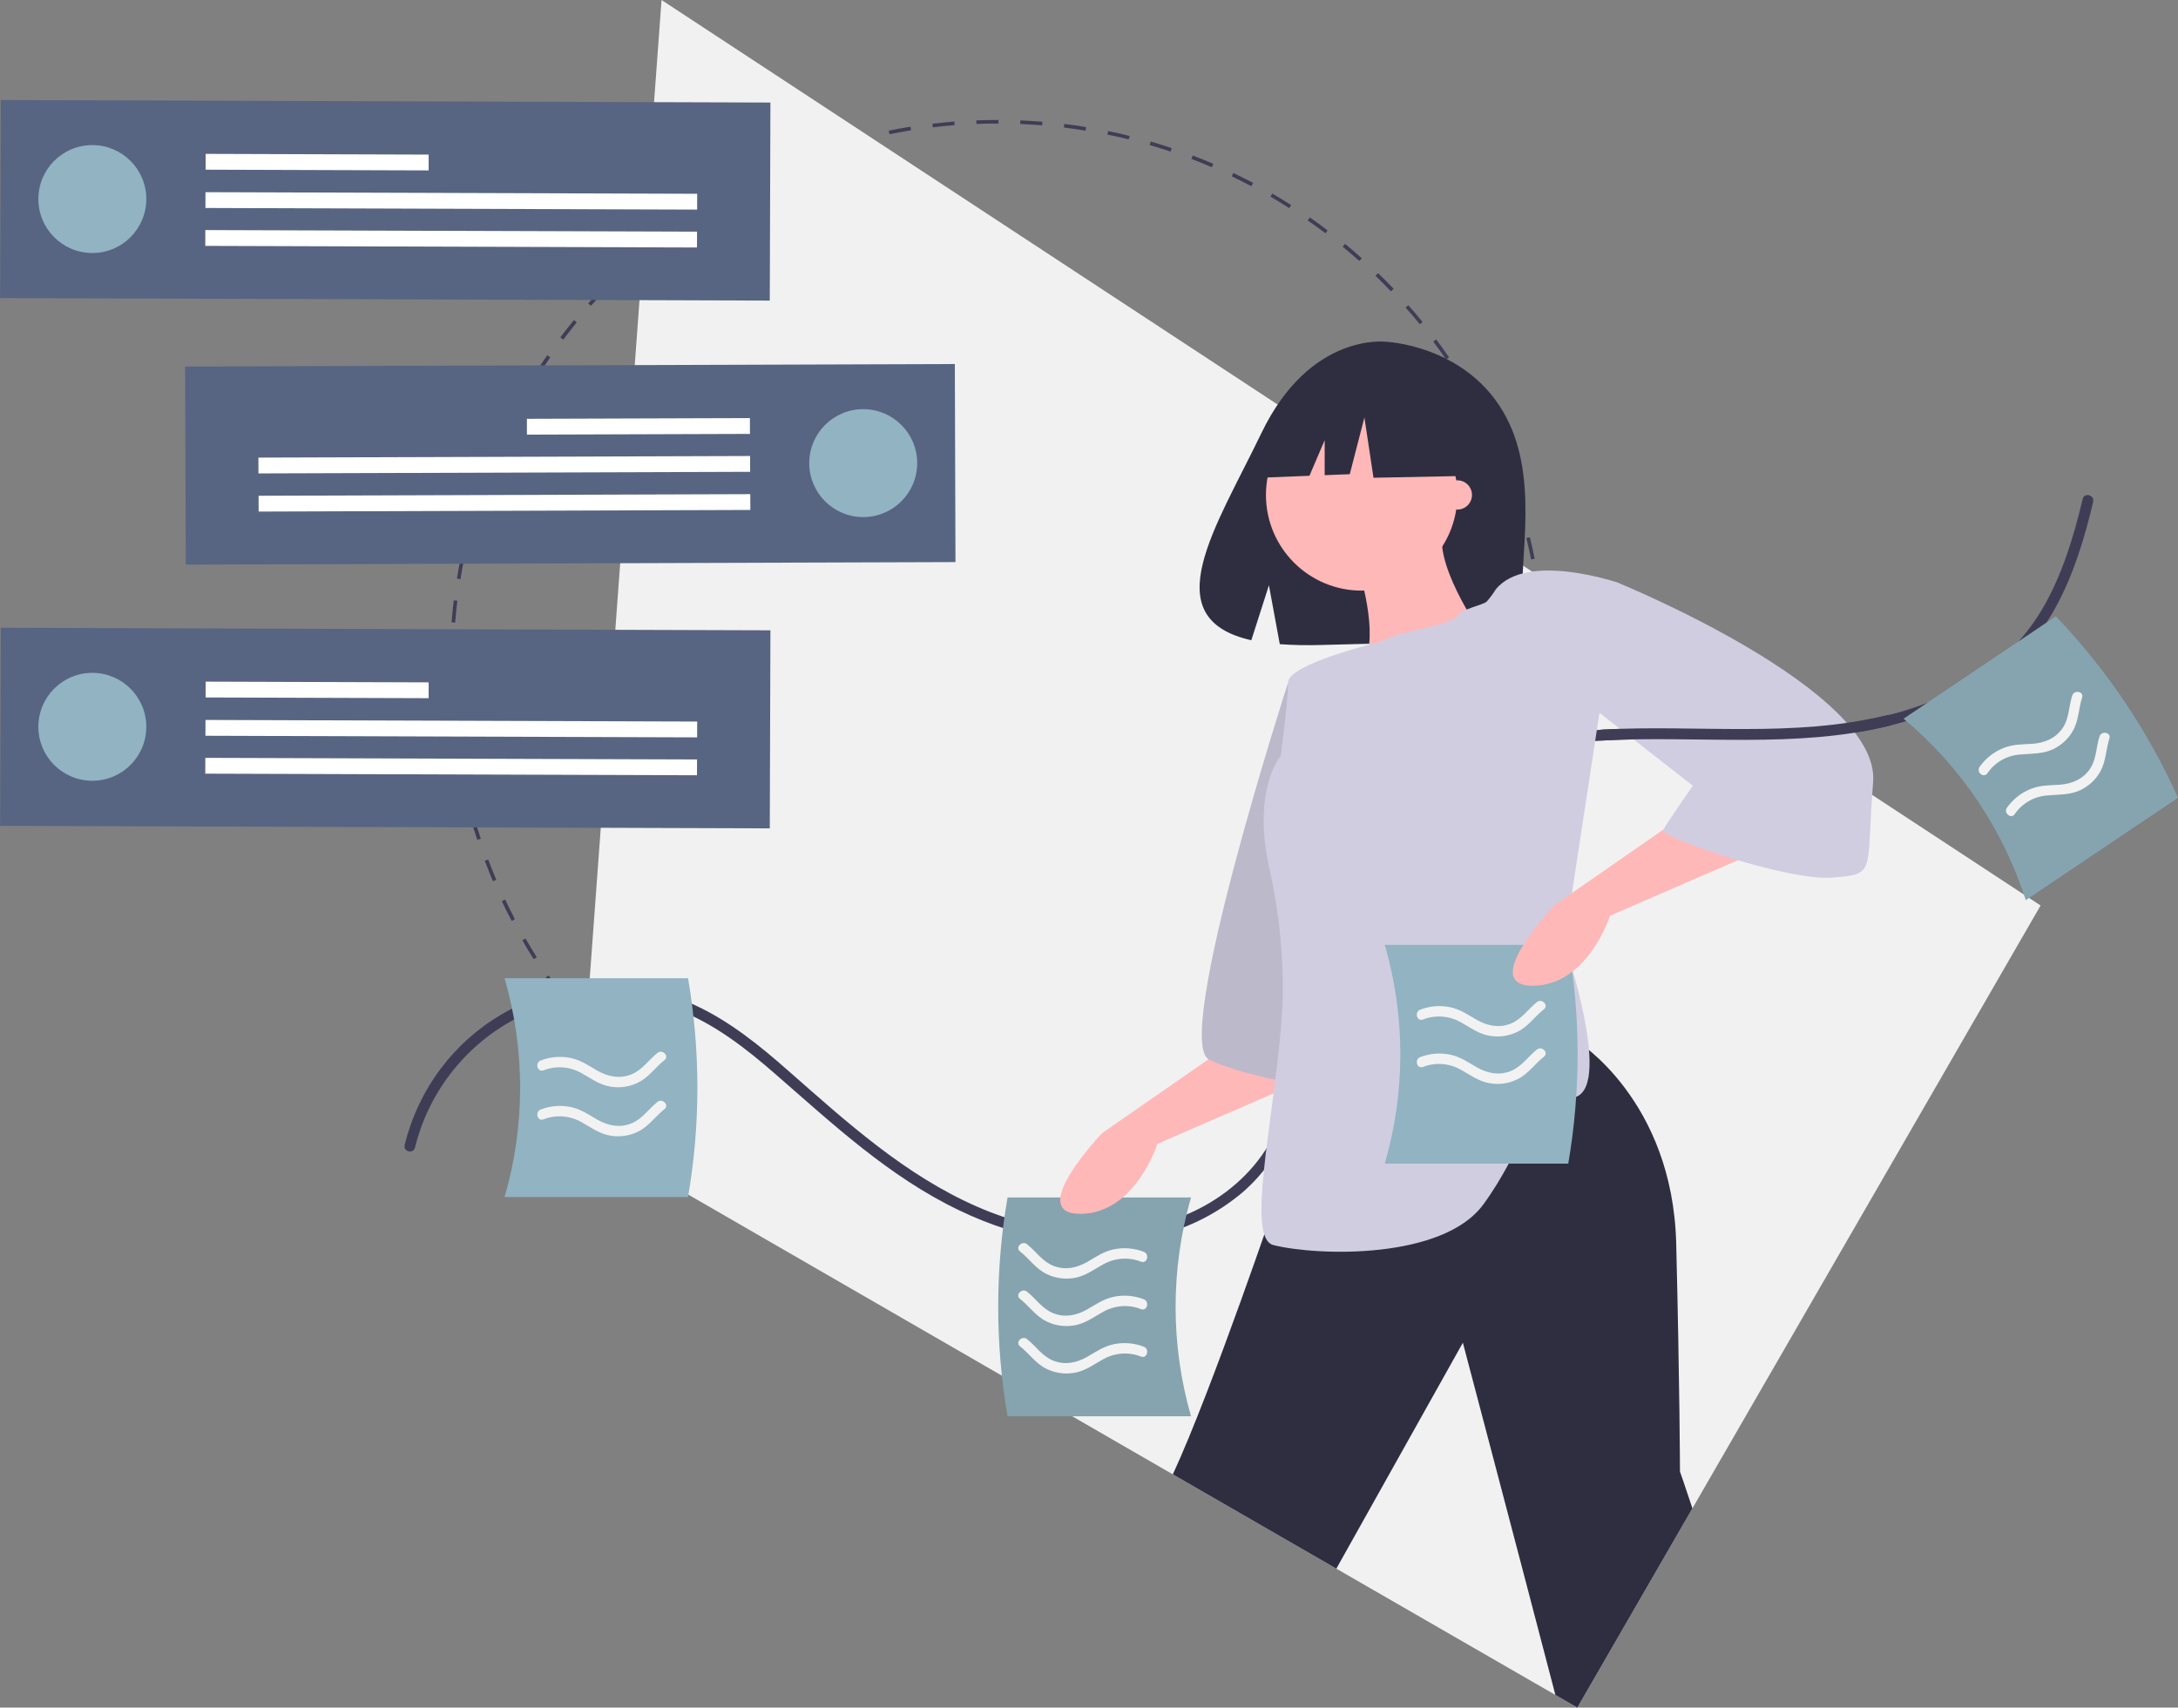<?xml version="1.0" encoding="utf-8"?>
<!-- Generator: Adobe Illustrator 22.1.0, SVG Export Plug-In . SVG Version: 6.00 Build 0)  -->
<svg version="1.1" id="Layer_1" xmlns="http://www.w3.org/2000/svg" xmlns:xlink="http://www.w3.org/1999/xlink" x="0px" y="0px"
	 viewBox="0 0 1101.6 863.9" style="enable-background:new 0 0 1101.6 863.9;" xml:space="preserve">
<rect x="0" y="0" width="1101.6" height="863.9" fill="#808080" stroke="none"/>
<style type="text/css">
	.st0{fill:#3F3D56;}
	.st1{fill:#F1F1F1;}
	.st2{fill:#85A4AF;}
	.st3{fill:#91B3C2;}
	.st4{fill:#F2F2F2;}
	.st5{fill:#2F2E41;}
	.st6{fill:#FFB8B8;}
	.st7{fill:#D0CDE1;}
	.st8{opacity:0.1;enable-background:new    ;}
	.st9{fill:#576582;}
	.st10{fill:#FFFFFF;}
	.st11{display:none;}
</style>
<g id="ebbf72a9-6ef4-4f8b-8675-8eadd92ac77c">
	<title>ideas_flow</title>
	<path class="st0" d="M503.8,614.9v-1.8c3.7,0,7.4-0.1,11.1-0.2l0.1,1.8C511.3,614.8,507.5,614.9,503.8,614.9z M492.6,614.6
		c-3.7-0.2-7.4-0.4-11.1-0.7l0.2-1.8c3.7,0.3,7.4,0.5,11.1,0.7L492.6,614.6z M526.1,614.1l-0.1-1.8c3.7-0.3,7.4-0.6,11-1.1l0.2,1.8
		C533.5,613.4,529.8,613.8,526.1,614.1z M470.4,612.8c-3.7-0.5-7.4-1-11-1.6l0.3-1.8c3.6,0.6,7.3,1.1,11,1.6L470.4,612.8z
		 M548.3,611.5l-0.3-1.8c3.6-0.6,7.3-1.2,10.9-2l0.4,1.8C555.6,610.2,551.9,610.9,548.3,611.5L548.3,611.5z M448.4,609.2
		c-3.6-0.7-7.3-1.6-10.9-2.5l0.4-1.8c3.6,0.9,7.2,1.7,10.8,2.5L448.4,609.2z M570.1,607.1l-0.4-1.8c3.6-0.9,7.2-1.8,10.7-2.8
		l0.5,1.8C577.4,605.3,573.7,606.2,570.1,607.1L570.1,607.1z M426.7,603.8c-3.6-1-7.1-2.2-10.6-3.3l0.6-1.8c3.5,1.2,7,2.3,10.6,3.3
		L426.7,603.8z M591.6,601l-0.6-1.8c3.5-1.2,7-2.4,10.5-3.7l0.7,1.7C598.6,598.5,595.1,599.8,591.6,601L591.6,601z M405.6,596.7
		c-3.5-1.3-6.9-2.7-10.4-4.2l0.7-1.7c3.4,1.5,6.9,2.9,10.3,4.2L405.6,596.7z M612.4,593.1l-0.7-1.7c3.4-1.4,6.8-2.9,10.1-4.5
		l0.8,1.7C619.3,590.1,615.9,591.7,612.4,593.1L612.4,593.1z M385,587.9c-3.4-1.6-6.7-3.3-10-5l0.9-1.6c3.3,1.7,6.6,3.4,9.9,5
		L385,587.9z M632.6,583.6l-0.9-1.6c3.3-1.7,6.5-3.5,9.7-5.3l0.9,1.6C639.2,580.1,635.9,581.9,632.6,583.6L632.6,583.6z
		 M365.3,577.4c-3.2-1.9-6.4-3.8-9.5-5.8l1-1.6c3.1,2,6.3,3.9,9.5,5.8L365.3,577.4z M651.9,572.5l-1-1.6c3.1-2,6.2-4,9.3-6.1l1,1.5
		C658.2,568.5,655,570.6,651.9,572.5L651.9,572.5z M346.4,565.4c-3-2.1-6.1-4.3-9-6.6l1.1-1.5c2.9,2.2,5.9,4.4,9,6.5L346.4,565.4z
		 M670.3,559.9l-1.1-1.5c2.9-2.2,5.9-4.5,8.7-6.8l1.2,1.4C676.2,555.4,673.2,557.7,670.3,559.9L670.3,559.9z M328.6,551.9
		c-2.9-2.4-5.7-4.8-8.5-7.3l1.2-1.4c2.7,2.4,5.6,4.9,8.4,7.2L328.6,551.9z M687.6,545.9l-1.2-1.4c2.8-2.4,5.5-5,8.2-7.5l1.3,1.3
		C693.1,540.9,690.4,543.4,687.6,545.9L687.6,545.9z M312,537.1c-2.7-2.6-5.3-5.2-7.9-7.9l1.3-1.3c2.5,2.7,5.2,5.3,7.8,7.9
		L312,537.1z M703.7,530.5l-1.3-1.3c2.6-2.6,5.1-5.4,7.5-8.1l1.4,1.2C708.9,525,706.3,527.8,703.7,530.5L703.7,530.5z M296.6,520.9
		c-2.5-2.8-4.9-5.6-7.2-8.5l1.4-1.2c2.3,2.8,4.7,5.7,7.2,8.5L296.6,520.9z M718.6,513.8l-1.4-1.2c2.3-2.8,4.7-5.8,6.9-8.7l1.5,1.1
		C723.3,508,721,510.9,718.6,513.8L718.6,513.8z M282.5,503.6c-2.2-3-4.4-6-6.5-9.1l1.5-1c2.1,3,4.3,6.1,6.5,9L282.5,503.6z
		 M732.1,496l-1.5-1.1c2.1-3,4.2-6.1,6.2-9.2l1.6,1C736.3,489.8,734.2,493,732.1,496z M269.9,485.2c-2-3.1-3.9-6.3-5.7-9.5l1.6-0.9
		c1.8,3.2,3.8,6.4,5.7,9.5L269.9,485.2z M744.1,477.2l-1.6-0.9c1.9-3.2,3.7-6.5,5.4-9.7l1.6,0.9C747.8,470.7,746,474,744.1,477.2z
		 M258.8,465.9c-1.7-3.3-3.4-6.6-5-10l1.7-0.8c1.6,3.3,3.2,6.7,4.9,9.9L258.8,465.9z M754.6,457.4l-1.7-0.8
		c1.6-3.3,3.1-6.7,4.6-10.1l1.7,0.7C757.8,450.7,756.2,454.1,754.6,457.4z M249.3,445.8c-1.4-3.4-2.8-6.9-4.1-10.3l1.7-0.7
		c1.3,3.4,2.7,6.9,4.1,10.3L249.3,445.8z M763.4,436.9l-1.7-0.7c1.3-3.5,2.6-7,3.8-10.5l1.8,0.6C766,429.9,764.8,433.4,763.4,436.9
		L763.4,436.9z M241.4,424.9c-1.2-3.5-2.3-7.1-3.3-10.7l1.8-0.5c1,3.5,2.1,7.1,3.3,10.6L241.4,424.9z M770.6,415.7l-1.8-0.5
		c1-3.5,2-7.1,2.9-10.7l1.8,0.4C772.6,408.6,771.6,412.2,770.6,415.7z M235.3,403.5c-0.9-3.6-1.7-7.3-2.4-10.9l1.8-0.4
		c0.7,3.6,1.5,7.2,2.4,10.8L235.3,403.5z M776,394.1l-1.8-0.4c0.7-3.6,1.4-7.3,2-10.9l1.8,0.3C777.4,386.8,776.7,390.5,776,394.1
		L776,394.1z M230.9,381.6c-0.6-3.6-1.1-7.4-1.5-11.1l1.8-0.2c0.4,3.7,0.9,7.4,1.5,11L230.9,381.6z M779.6,372.1l-1.8-0.2
		c0.5-3.7,0.8-7.4,1.1-11l1.8,0.2C780.4,364.6,780,368.4,779.6,372.1L779.6,372.1z M228.2,359.5c-0.3-3.7-0.5-7.4-0.6-11.1l1.8-0.1
		c0.1,3.7,0.4,7.4,0.6,11.1L228.2,359.5z M781.4,349.8l-1.8-0.1c0.2-3.7,0.2-7.4,0.3-11.1V338h1.8v0.6
		C781.7,342.4,781.6,346.1,781.4,349.8z M229.3,337.2h-1.8v-0.3c0-3.6,0.1-7.3,0.2-10.8l1.8,0.1c-0.1,3.6-0.2,7.2-0.2,10.8V337.2z
		 M779.6,327c-0.1-3.7-0.4-7.4-0.6-11.1l1.8-0.1c0.3,3.7,0.5,7.4,0.7,11.1L779.6,327z M230.2,315l-1.8-0.2c0.3-3.7,0.7-7.4,1.1-11.1
		l1.8,0.2C230.9,307.6,230.5,311.3,230.2,315z M777.9,304.9c-0.4-3.6-0.9-7.3-1.5-11l1.8-0.3c0.6,3.7,1.1,7.4,1.5,11.1L777.9,304.9z
		 M232.9,293l-1.8-0.3c0.6-3.7,1.3-7.3,2-11l1.8,0.4C234.1,285.7,233.5,289.4,232.9,293z M774.4,283c-0.7-3.6-1.5-7.3-2.4-10.8
		l1.8-0.4c0.9,3.6,1.7,7.3,2.4,10.9L774.4,283z M237.3,271.3l-1.8-0.4c0.9-3.6,1.9-7.2,2.9-10.8l1.8,0.5
		C239.2,264.1,238.2,267.7,237.3,271.3z M769.1,261.5c-1-3.5-2.1-7.1-3.3-10.6l1.8-0.6c1.2,3.5,2.3,7.1,3.3,10.7L769.1,261.5z
		 M243.5,250l-1.8-0.6c1.2-3.5,2.5-7.1,3.8-10.5l1.7,0.7C246,243,244.7,246.5,243.5,250L243.5,250z M762.1,240.4
		c-1.3-3.4-2.7-6.9-4.1-10.3l1.7-0.7c1.4,3.4,2.8,6.9,4.1,10.3L762.1,240.4z M251.5,229.3l-1.7-0.7c1.5-3.4,3-6.8,4.6-10.2l1.7,0.8
		C254.5,222.5,252.9,225.9,251.5,229.3L251.5,229.3z M753.5,220.1c-1.6-3.3-3.2-6.6-4.9-9.9l1.6-0.9c1.7,3.3,3.4,6.6,5,10
		L753.5,220.1z M261,209.2l-1.6-0.9c1.7-3.3,3.6-6.6,5.4-9.8l1.6,0.9C264.6,202.7,262.8,206,261,209.2z M743.2,200.5
		c-1.8-3.2-3.8-6.4-5.7-9.5l1.6-1c2,3.1,3.9,6.3,5.8,9.5L743.2,200.5z M272.2,190l-1.6-1c2-3.1,4.1-6.3,6.2-9.3l1.5,1.1
		C276.2,183.8,274.2,186.9,272.2,190z M731.4,181.8c-2.1-3-4.3-6.1-6.5-9l1.5-1.1c2.2,3,4.4,6,6.5,9.1L731.4,181.8z M284.9,171.8
		l-1.5-1.1c2.2-3,4.6-5.9,6.9-8.8l1.4,1.2C289.4,166,287.1,168.9,284.9,171.8L284.9,171.8z M718.1,164c-2.3-2.9-4.7-5.7-7.2-8.4
		l1.4-1.2c2.5,2.8,4.9,5.6,7.2,8.5L718.1,164z M298.9,154.7l-1.4-1.2c2.5-2.8,5-5.5,7.6-8.2l1.3,1.3
		C303.9,149.2,301.4,152,298.9,154.7L298.9,154.7z M703.5,147.4c-2.5-2.7-5.2-5.3-7.8-7.9l1.3-1.3c2.7,2.6,5.3,5.2,7.9,7.9
		L703.5,147.4z M314.3,138.7l-1.3-1.3c2.7-2.6,5.4-5.1,8.2-7.5l1.2,1.4C319.7,133.7,317,136.2,314.3,138.7L314.3,138.7z M687.5,132
		c-2.8-2.4-5.6-4.9-8.4-7.2l1.2-1.4c2.9,2.3,5.7,4.8,8.5,7.3L687.5,132z M331,124.1l-1.2-1.4c2.9-2.3,5.8-4.6,8.8-6.9l1.1,1.5
		C336.7,119.5,333.8,121.8,331,124.1L331,124.1z M670.4,118c-2.9-2.2-6-4.4-9-6.5l1.1-1.5c3,2.1,6.1,4.3,9,6.6L670.4,118z
		 M348.7,110.8l-1-1.5c3.1-2.1,6.2-4.2,9.3-6.1l1,1.6C354.8,106.7,351.7,108.7,348.7,110.8z M652.1,105.3c-3.1-2-6.3-3.9-9.5-5.8
		l0.9-1.6c3.2,1.9,6.4,3.8,9.5,5.8L652.1,105.3z M367.4,99l-0.9-1.6c3.2-1.8,6.5-3.6,9.8-5.4l0.9,1.6
		C373.9,95.4,370.6,97.2,367.4,99L367.4,99z M632.9,94.2c-3.3-1.7-6.6-3.4-9.9-5l0.8-1.7c3.3,1.6,6.7,3.3,10,5L632.9,94.2z
		 M387,88.7l-0.8-1.7c3.3-1.6,6.8-3.1,10.2-4.6l0.7,1.7C393.7,85.7,390.3,87.2,387,88.7L387,88.7z M612.9,84.6
		c-3.4-1.5-6.9-2.9-10.3-4.2l0.7-1.7c3.5,1.3,7,2.7,10.4,4.2L612.9,84.6z M407.4,80.1l-0.7-1.7c3.5-1.3,7-2.6,10.5-3.7l0.6,1.8
		C414.3,77.6,410.8,78.8,407.4,80.1z M592.1,76.7c-3.5-1.2-7-2.3-10.6-3.3l0.5-1.8c3.6,1,7.1,2.2,10.6,3.3L592.1,76.7z M428.4,73.1
		l-0.5-1.8c3.6-1,7.2-2,10.8-2.9l0.4,1.8C435.5,71.2,431.9,72.1,428.4,73.1z M570.9,70.5c-3.6-0.9-7.2-1.7-10.8-2.4l0.4-1.8
		c3.6,0.7,7.3,1.6,10.9,2.5L570.9,70.5z M449.9,67.9l-0.4-1.8c3.6-0.7,7.3-1.4,11-2l0.3,1.8C457.2,66.5,453.5,67.2,449.9,67.9z
		 M549.1,66.1c-3.6-0.6-7.3-1.1-11-1.6l0.2-1.8c3.7,0.4,7.4,1,11,1.6L549.1,66.1z M471.8,64.4l-0.2-1.8c3.7-0.4,7.4-0.8,11.1-1.1
		l0.1,1.8C479.2,63.6,475.5,64,471.8,64.4z M527.1,63.4c-3.7-0.3-7.4-0.5-11.1-0.7l0.1-1.8c3.7,0.2,7.5,0.4,11.1,0.7L527.1,63.4z
		 M493.9,62.7l-0.1-1.8c3.7-0.1,7.4-0.2,11.2-0.2v1.8C501.3,62.5,497.6,62.5,493.9,62.7z"/>
	<polygon class="st1" points="1032.1,458.1 856,763.1 797.8,863.9 786.7,857.5 675.9,793.6 593.2,745.9 292.6,572.3 334.6,0 	"/>
	<path class="st0" d="M209.9,580.6c8.8-36.2,37.5-65.3,73.9-73.8c19.3-4.5,39.6-3.2,58.2,3.7c18.9,7.1,35.2,19.8,50.3,33
		c29.2,25.4,57.5,51.9,92.8,68.8c31.5,15.2,67,21.6,101.2,12.6c15.5-3.9,30-11.4,42.2-21.7c12.5-10.8,21.3-25,27.1-40.4
		c12.2-32.2,12-67.5,21.3-100.5c4.8-17,12.5-33,24.7-46c12.1-12.8,27.4-22.2,43.7-28.6c38.6-15.3,80.5-14,121.3-13.5
		c38.6,0.5,78.1-0.2,114.2-15.3c16.1-6.8,31.1-16.3,43-29.2c12.7-13.8,21.1-30.7,27.1-48.2c3.1-9.1,5.6-18.3,7.8-27.6
		c0.8-3.5-4.5-4.9-5.3-1.5c-4.6,19.3-10.4,38.6-20.5,55.8c-9.5,16-23,29.2-39.1,38.3c-34,19.6-74.2,22.5-112.6,22.4
		c-41.2-0.1-83.4-3.2-123.4,8.8c-32.6,9.7-62.6,29.2-77.6,60.5c-15,31.2-15.5,66.7-23,99.9c-3.7,16.5-9.3,32.8-19.2,46.7
		c-9.9,13.8-24.1,24.2-39.9,30.5c-33.6,13.5-71.2,9.5-103.8-4.8c-36.6-16-65.9-42.7-95.6-68.8c-14.3-12.6-29.3-24.8-46.6-32.9
		c-52.5-24.9-115.3-2.5-140.2,50.1c-3.1,6.5-5.5,13.3-7.2,20.3C203.7,582.6,209,584,209.9,580.6L209.9,580.6z"/>
	<path class="st2" d="M602.4,716.5h-92.8c-6.3-36.6-6.3-74.1,0-110.7h92.8C592,642,592,680.3,602.4,716.5z"/>
	<path class="st3" d="M255.2,605.6H348c6.3-36.6,6.3-74.1,0-110.7h-92.8C265.7,531.1,265.7,569.5,255.2,605.6z"/>
	<path class="st4" d="M274.9,541.5c6.3-2.5,13.4-1.9,19.2,1.4c4.9,2.7,9.3,6.1,15,6.9c4.6,0.7,9.4,0,13.6-2.1
		c5.4-2.6,8.7-7.7,13.4-11.4c2.6-2-1.1-5.7-3.6-3.6c-4.5,3.6-7.7,8.7-13.3,10.9c-5.9,2.3-11.6,1.1-17-1.9c-4.3-2.5-8.3-5.3-13.3-6.4
		c-5.1-1.1-10.5-0.7-15.4,1.2C270.4,537.7,271.8,542.6,274.9,541.5L274.9,541.5z"/>
	<path class="st4" d="M274.9,566.3c6.3-2.5,13.4-1.9,19.2,1.4c4.9,2.7,9.3,6.1,15,6.9c4.6,0.7,9.4,0,13.6-2.1
		c5.4-2.6,8.7-7.7,13.4-11.4c2.6-2-1.1-5.7-3.6-3.6c-4.5,3.6-7.7,8.7-13.3,10.9c-5.9,2.3-11.6,1.1-17-1.9c-4.3-2.5-8.3-5.3-13.3-6.4
		c-5.1-1.1-10.5-0.7-15.4,1.2C270.4,562.5,271.8,567.5,274.9,566.3L274.9,566.3z"/>
	<path class="st4" d="M577.1,638.3c-6.3-2.5-13.4-1.9-19.2,1.4c-4.9,2.7-9.3,6.1-15,6.9c-4.6,0.7-9.4,0-13.6-2.1
		c-5.4-2.6-8.7-7.7-13.4-11.4c-2.6-2,1.1-5.7,3.6-3.6c4.5,3.6,7.7,8.7,13.3,10.9c5.9,2.3,11.6,1.1,17-1.9c4.3-2.5,8.3-5.3,13.3-6.4
		c5.1-1.1,10.5-0.7,15.4,1.2C581.6,634.5,580.2,639.5,577.1,638.3L577.1,638.3z"/>
	<path class="st4" d="M577.1,662.3c-6.3-2.5-13.4-1.9-19.2,1.4c-4.9,2.7-9.3,6.1-15,6.9c-4.6,0.7-9.4,0-13.6-2.1
		c-5.4-2.6-8.7-7.7-13.4-11.4c-2.6-2,1.1-5.7,3.6-3.6c4.5,3.6,7.7,8.7,13.3,10.9c5.9,2.3,11.6,1.1,17-1.9c4.3-2.5,8.3-5.3,13.3-6.4
		c5.1-1.1,10.5-0.7,15.4,1.2C581.6,658.5,580.2,663.5,577.1,662.3L577.1,662.3z"/>
	<path class="st4" d="M577.1,686.3c-6.3-2.5-13.4-1.9-19.2,1.4c-4.9,2.7-9.3,6.1-15,6.9c-4.6,0.7-9.4,0-13.6-2.1
		c-5.4-2.6-8.7-7.7-13.4-11.4c-2.6-2,1.1-5.7,3.6-3.6c4.5,3.6,7.7,8.7,13.3,10.9c5.9,2.3,11.6,1.1,17-1.9c4.3-2.5,8.3-5.3,13.3-6.4
		c5.1-1.1,10.5-0.7,15.4,1.2C581.6,682.5,580.2,687.5,577.1,686.3L577.1,686.3z"/>
	<path class="st5" d="M760.1,208c-19.9-33.6-59.2-35.1-59.2-35.1s-38.3-4.9-62.9,46.2c-22.9,47.6-54.5,93.7-5.1,104.8l8.9-27.8
		l5.5,29.8c7,0.5,14.1,0.6,21.1,0.4c52.9-1.7,103.3,0.5,101.7-18.5C768.1,282.6,779.3,240.3,760.1,208z"/>
	<path class="st6" d="M624.5,526.7l-67,46.5c0,0-39.1,40.9-11.2,40.9s39.1-35.4,39.1-35.4l85.6-37.2L624.5,526.7z"/>
	<path class="st7" d="M651.5,345.3c0,0-58.6,181.4-40,190.7s59.6,14.9,59.6,14.9L651.5,345.3z"/>
	<path class="st8" d="M651.5,345.3c0,0-58.6,181.4-40,190.7s59.6,14.9,59.6,14.9L651.5,345.3z"/>
	<path class="st5" d="M856,763.1l-58.2,100.8l-11.1-6.4c-21.2-81.3-46.8-178.2-46.8-178.2l-64,114.3l-82.7-47.7
		C613,703.2,646.9,603,646.9,603l150.7-76.3c0,0,48.4,29.8,50.2,102.4s1.9,115.4,1.9,115.4S852.2,751.5,856,763.1z"/>
	<circle class="st6" cx="688.7" cy="250.4" r="48.4"/>
	<path class="st6" d="M687.8,290.4c0,0,11.2,35.4,0,48.4s61.4-18.6,61.4-18.6s-26.1-37.2-18.6-54L687.8,290.4z"/>
	<path class="st7" d="M756.6,298.1c-1.4,2.2-2.9,4.3-4.6,6.2c-1.9,1.9-13,3.7-14.9,7.4s-29.3,9-29.3,9l-9.8,4
		c0,0-46.5,11.2-46.5,20.5s-3.7,37.2-3.7,37.2s-14.9,16.7-5.6,57.7c3.6,15.8,8.6,46.4,5.8,78.8c-4.5,51.7-17.6,107.6-3.9,111
		c22.3,5.6,85.6,7.4,106.1-20.5s22.3-52.1,44.7-54s-3.7-78.2-3.7-78.2L819,295C819,295,772.4,278.8,756.6,298.1z"/>
	<path class="st3" d="M700.4,588.7h92.8c6.3-36.6,6.3-74.1,0-110.7h-92.8C710.9,514.2,710.9,552.6,700.4,588.7z"/>
	<path class="st4" d="M719.7,515.8c6.3-2.5,13.4-1.9,19.2,1.4c4.9,2.7,9.3,6.1,15,6.9c4.6,0.7,9.4,0,13.6-2.1
		c5.4-2.6,8.7-7.7,13.4-11.4c2.6-2-1.1-5.7-3.6-3.6c-4.5,3.6-7.7,8.7-13.3,10.9c-5.9,2.3-11.6,1.1-17-1.9c-4.3-2.5-8.3-5.3-13.3-6.4
		c-5.1-1.1-10.5-0.7-15.4,1.2C715.3,512,716.6,516.9,719.7,515.8L719.7,515.8z"/>
	<path class="st4" d="M719.7,539.8c6.3-2.5,13.4-1.9,19.2,1.4c4.9,2.7,9.3,6.1,15,6.9c4.6,0.7,9.4,0,13.6-2.1
		c5.4-2.6,8.7-7.7,13.4-11.4c2.6-2-1.1-5.7-3.6-3.6c-4.5,3.6-7.7,8.7-13.3,10.9c-5.9,2.3-11.6,1.1-17-1.9c-4.3-2.5-8.3-5.3-13.3-6.4
		c-5.1-1.1-10.5-0.7-15.4,1.2C715.3,536,716.6,540.9,719.7,539.8L719.7,539.8z"/>
	<path class="st6" d="M853.4,411.3l-67,46.5c0,0-39.1,40.9-11.2,40.9s39.1-35.4,39.1-35.4l85.6-37.2L853.4,411.3z"/>
	<path class="st5" d="M738.3,204.8l-38.8-20.3l-24.4,3.8c-17.7,2.7-31.9,16-35.8,33.4l-4.6,20.1l27.6-1.1l7.7-18v17.7l12.7-0.5
		l7.4-28.7l4.6,30.5l45.3-0.9L738.3,204.8z"/>
	<path class="st7" d="M806,298.8l13-3.7c0,0,132.1,54,128.4,100.5s1.9,46.5-20.5,48.4s-87.5-20.5-85.6-24.2s14.9-22.3,14.9-22.3
		L806,358.3V298.8z"/>
	<circle class="st6" cx="737.1" cy="250.4" r="7.4"/>
	<path class="st0" d="M810.3,374.6c48.6-2.6,97.8,4.3,145.6-7.5c3.5-0.9,2-6.2-1.5-5.3c-47.3,11.6-96.1,4.7-144.1,7.3
		C806.7,369.3,806.7,374.8,810.3,374.6L810.3,374.6z"/>
	<path class="st2" d="M1024.6,455.4l77-51.8c-15.2-33.9-36.1-65-61.8-91.8l-77,51.8C991.7,387.7,1013.1,419.6,1024.6,455.4z"/>
	<path class="st4" d="M1005.2,391.2c3.8-5.6,10-9.1,16.8-9.5c5.6-0.5,11.1-0.2,16.3-2.6c4.2-2,7.8-5.2,10.1-9.3
		c3-5.2,2.9-11.3,4.7-16.9c1-3.1-4-4.1-5-1c-1.8,5.5-1.5,11.6-4.9,16.5c-3.6,5.2-9,7.4-15.2,7.9c-5,0.3-9.9,0.2-14.6,2.1
		c-4.9,1.9-9.1,5.3-12.1,9.5C999.4,390.6,1003.2,393.9,1005.2,391.2L1005.2,391.2z"/>
	<path class="st4" d="M1019,411.9c3.8-5.6,10-9.1,16.8-9.5c5.6-0.5,11.1-0.2,16.3-2.6c4.2-2,7.8-5.2,10.1-9.3
		c3-5.2,2.9-11.3,4.7-16.9c1-3.1-4-4.1-5-1c-1.8,5.5-1.5,11.6-4.9,16.5c-3.6,5.2-9,7.4-15.2,7.9c-5,0.3-9.9,0.2-14.6,2.1
		c-4.9,1.9-9.1,5.3-12.1,9.5C1013.2,411.2,1017.1,414.6,1019,411.9L1019,411.9z"/>
	
		<rect x="144.8" y="-93.3" transform="matrix(3.270183e-03 -1 1 3.270183e-03 92.867 295.907)" class="st9" width="100.2" height="389.3"/>
	<circle class="st3" cx="46.7" cy="100.7" r="27.3"/>
	
		<rect x="156.4" y="25.7" transform="matrix(3.270183e-03 -1 1 3.270183e-03 77.782 242.16)" class="st10" width="8" height="112.8"/>
	
		<rect x="224.2" y="-22.7" transform="matrix(3.270183e-03 -1 1 3.270183e-03 125.867 329.498)" class="st10" width="8" height="248.7"/>
	
		<rect x="224.2" y="-3.6" transform="matrix(3.270183e-03 -1 1 3.270183e-03 106.692 348.608)" class="st10" width="8" height="248.7"/>
	
		<rect x="144.8" y="173.7" transform="matrix(3.270183e-03 -1 1 3.270183e-03 -174.13 562.038)" class="st9" width="100.2" height="389.3"/>
	<circle class="st3" cx="46.7" cy="367.7" r="27.3"/>
	
		<rect x="156.4" y="292.7" transform="matrix(3.270183e-03 -1 1 3.270183e-03 -189.215 508.291)" class="st10" width="8" height="112.8"/>
	
		<rect x="224.2" y="244.3" transform="matrix(3.270183e-03 -1 1 3.270183e-03 -141.13 595.629)" class="st10" width="8" height="248.7"/>
	
		<rect x="224.2" y="263.4" transform="matrix(3.270183e-03 -1 1 3.270183e-03 -160.305 614.74)" class="st10" width="8" height="248.7"/>
	
		<rect x="93.8" y="184.8" transform="matrix(1 -3.270056e-03 3.270056e-03 1 -0.767 0.945)" class="st9" width="389.3" height="100.2"/>
	<circle class="st3" cx="436.6" cy="234.3" r="27.3"/>
	
		<rect x="266.5" y="211.7" transform="matrix(1 -3.270056e-03 3.270056e-03 1 -0.704 1.057)" class="st10" width="112.8" height="8"/>
	
		<rect x="130.7" y="231.1" transform="matrix(1 -3.270056e-03 3.270056e-03 1 -0.767 0.835)" class="st10" width="248.7" height="8"/>
	
		<rect x="130.8" y="250.4" transform="matrix(1 -3.270056e-03 3.270056e-03 1 -0.831 0.836)" class="st10" width="248.7" height="8"/>
</g>
<g id="Layer_2_1_" class="st11">
</g>
</svg>
